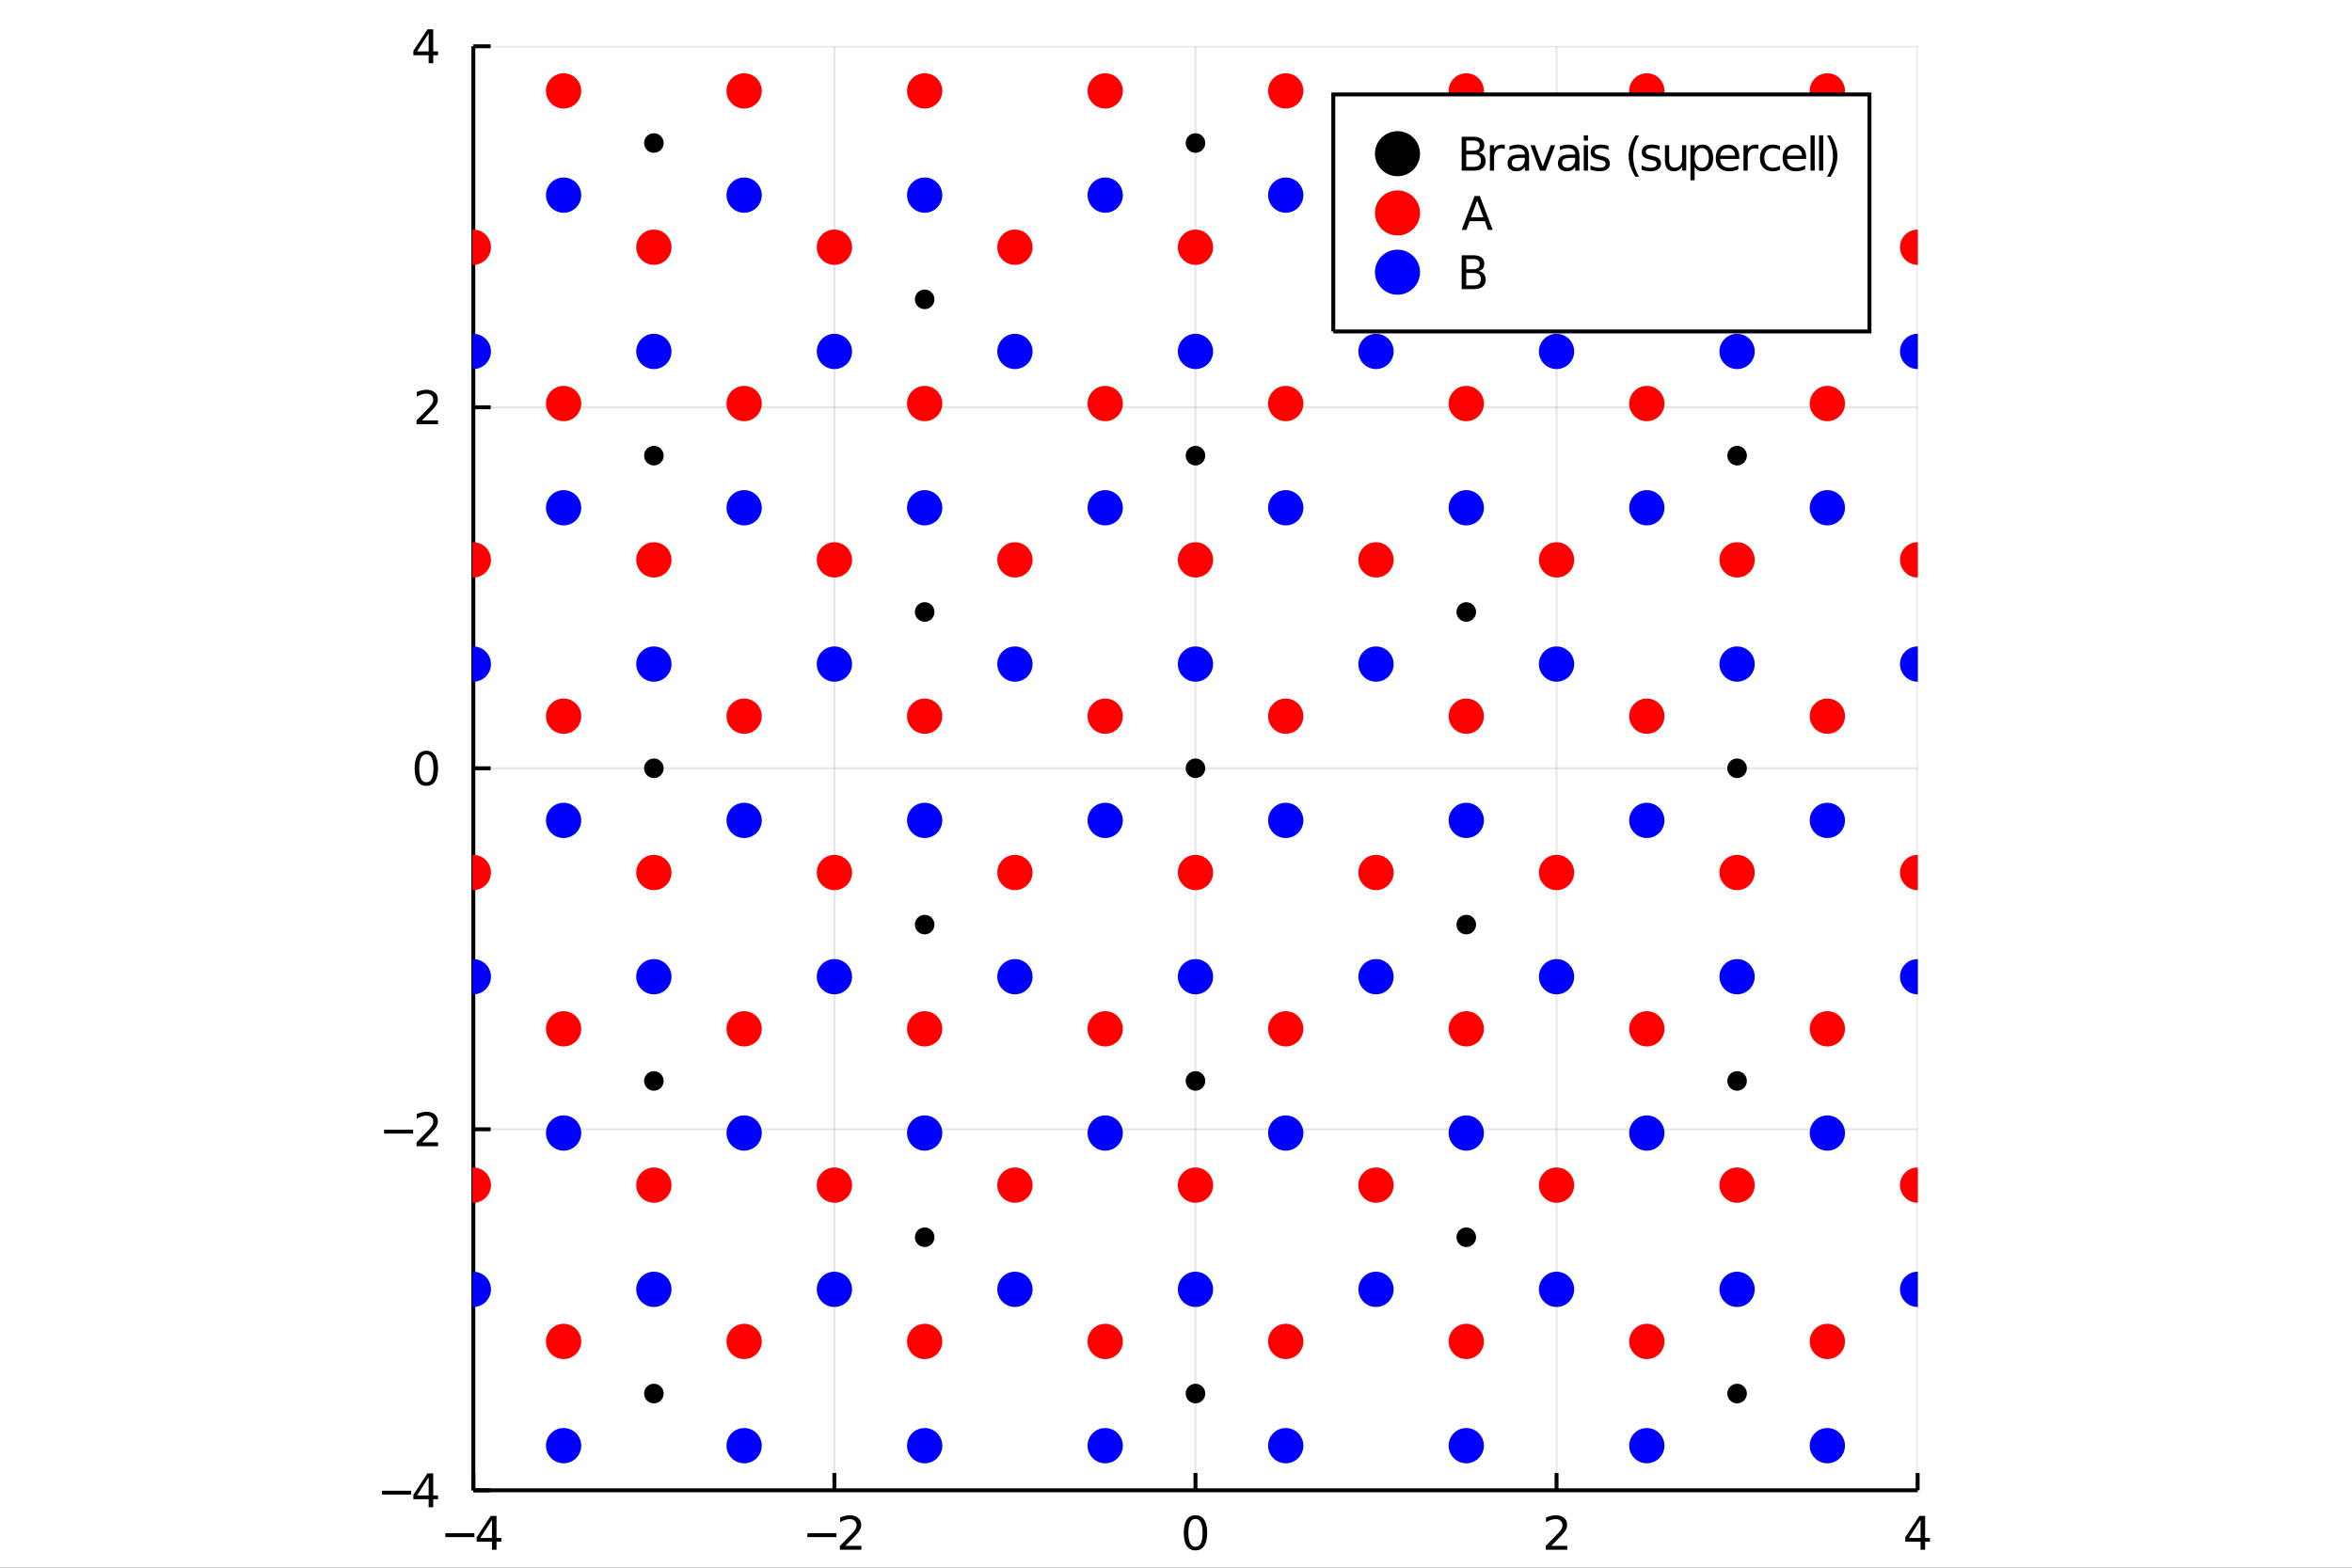 <?xml version="1.0" encoding="utf-8"?>
<svg xmlns="http://www.w3.org/2000/svg" xmlns:xlink="http://www.w3.org/1999/xlink" width="600" height="400" viewBox="0 0 2400 1600">
<rect x="0" y="0" width="2400" height="1600" fill="#333333" stroke="none"/>
<defs>
  <clipPath id="clip000">
    <rect x="0" y="0" width="2400" height="1600"/>
  </clipPath>
</defs>
<path clip-path="url(#clip000)" d="
M0 1600 L2400 1600 L2400 0 L0 0  Z
  " fill="#ffffff" fill-rule="evenodd" fill-opacity="1"/>
<defs>
  <clipPath id="clip001">
    <rect x="480" y="0" width="1681" height="1600"/>
  </clipPath>
</defs>
<path clip-path="url(#clip000)" d="
M482.992 1521.01 L1956.76 1521.01 L1956.76 47.244 L482.992 47.244  Z
  " fill="#ffffff" fill-rule="evenodd" fill-opacity="1"/>
<defs>
  <clipPath id="clip002">
    <rect x="482" y="47" width="1475" height="1475"/>
  </clipPath>
</defs>
<polyline clip-path="url(#clip002)" style="stroke:#000000; stroke-width:2; stroke-opacity:0.1; fill:none" points="
  482.992,1521.01 482.992,47.244 
  "/>
<polyline clip-path="url(#clip002)" style="stroke:#000000; stroke-width:2; stroke-opacity:0.1; fill:none" points="
  851.433,1521.01 851.433,47.244 
  "/>
<polyline clip-path="url(#clip002)" style="stroke:#000000; stroke-width:2; stroke-opacity:0.1; fill:none" points="
  1219.87,1521.01 1219.87,47.244 
  "/>
<polyline clip-path="url(#clip002)" style="stroke:#000000; stroke-width:2; stroke-opacity:0.1; fill:none" points="
  1588.31,1521.01 1588.31,47.244 
  "/>
<polyline clip-path="url(#clip002)" style="stroke:#000000; stroke-width:2; stroke-opacity:0.1; fill:none" points="
  1956.76,1521.01 1956.76,47.244 
  "/>
<polyline clip-path="url(#clip000)" style="stroke:#000000; stroke-width:4; stroke-opacity:1; fill:none" points="
  482.992,1521.01 1956.76,1521.01 
  "/>
<polyline clip-path="url(#clip000)" style="stroke:#000000; stroke-width:4; stroke-opacity:1; fill:none" points="
  482.992,1521.01 482.992,1503.32 
  "/>
<polyline clip-path="url(#clip000)" style="stroke:#000000; stroke-width:4; stroke-opacity:1; fill:none" points="
  851.433,1521.01 851.433,1503.32 
  "/>
<polyline clip-path="url(#clip000)" style="stroke:#000000; stroke-width:4; stroke-opacity:1; fill:none" points="
  1219.87,1521.01 1219.87,1503.32 
  "/>
<polyline clip-path="url(#clip000)" style="stroke:#000000; stroke-width:4; stroke-opacity:1; fill:none" points="
  1588.31,1521.01 1588.31,1503.32 
  "/>
<polyline clip-path="url(#clip000)" style="stroke:#000000; stroke-width:4; stroke-opacity:1; fill:none" points="
  1956.76,1521.01 1956.76,1503.32 
  "/>
<path clip-path="url(#clip000)" d="M 0 0 M454.404 1564.85 L484.08 1564.85 L484.08 1568.79 L454.404 1568.79 L454.404 1564.85 Z" fill="#000000" fill-rule="evenodd" fill-opacity="1" /><path clip-path="url(#clip000)" d="M 0 0 M501.997 1551.19 L490.191 1569.64 L501.997 1569.64 L501.997 1551.19 M500.77 1547.12 L506.649 1547.12 L506.649 1569.64 L511.58 1569.64 L511.58 1573.53 L506.649 1573.53 L506.649 1581.68 L501.997 1581.68 L501.997 1573.53 L486.395 1573.53 L486.395 1569.02 L500.77 1547.12 Z" fill="#000000" fill-rule="evenodd" fill-opacity="1" /><path clip-path="url(#clip000)" d="M 0 0 M823.887 1564.85 L853.563 1564.85 L853.563 1568.79 L823.887 1568.79 L823.887 1564.85 Z" fill="#000000" fill-rule="evenodd" fill-opacity="1" /><path clip-path="url(#clip000)" d="M 0 0 M862.66 1577.74 L878.979 1577.74 L878.979 1581.68 L857.035 1581.68 L857.035 1577.74 Q859.697 1574.99 864.28 1570.36 Q868.887 1565.71 870.067 1564.37 Q872.313 1561.84 873.192 1560.11 Q874.095 1558.35 874.095 1556.66 Q874.095 1553.9 872.151 1552.17 Q870.229 1550.43 867.127 1550.43 Q864.928 1550.43 862.475 1551.19 Q860.044 1551.96 857.266 1553.51 L857.266 1548.79 Q860.09 1547.65 862.544 1547.07 Q864.998 1546.49 867.035 1546.49 Q872.405 1546.49 875.6 1549.18 Q878.794 1551.87 878.794 1556.36 Q878.794 1558.49 877.984 1560.41 Q877.197 1562.3 875.09 1564.9 Q874.512 1565.57 871.41 1568.79 Q868.308 1571.98 862.66 1577.74 Z" fill="#000000" fill-rule="evenodd" fill-opacity="1" /><path clip-path="url(#clip000)" d="M 0 0 M1219.87 1550.2 Q1216.26 1550.2 1214.43 1553.76 Q1212.63 1557.31 1212.63 1564.43 Q1212.63 1571.54 1214.43 1575.11 Q1216.26 1578.65 1219.87 1578.65 Q1223.51 1578.65 1225.31 1575.11 Q1227.14 1571.54 1227.14 1564.43 Q1227.14 1557.31 1225.31 1553.76 Q1223.51 1550.2 1219.87 1550.2 M1219.87 1546.49 Q1225.68 1546.49 1228.74 1551.1 Q1231.82 1555.68 1231.82 1564.43 Q1231.82 1573.16 1228.74 1577.77 Q1225.68 1582.35 1219.87 1582.35 Q1214.06 1582.35 1210.99 1577.77 Q1207.93 1573.16 1207.93 1564.43 Q1207.93 1555.68 1210.99 1551.1 Q1214.06 1546.49 1219.87 1546.49 Z" fill="#000000" fill-rule="evenodd" fill-opacity="1" /><path clip-path="url(#clip000)" d="M 0 0 M1582.97 1577.74 L1599.29 1577.74 L1599.29 1581.68 L1577.34 1581.68 L1577.34 1577.74 Q1580 1574.99 1584.59 1570.36 Q1589.19 1565.71 1590.38 1564.37 Q1592.62 1561.84 1593.5 1560.11 Q1594.4 1558.35 1594.4 1556.66 Q1594.4 1553.9 1592.46 1552.17 Q1590.54 1550.43 1587.44 1550.43 Q1585.24 1550.43 1582.78 1551.19 Q1580.35 1551.96 1577.57 1553.51 L1577.57 1548.79 Q1580.4 1547.65 1582.85 1547.07 Q1585.31 1546.49 1587.34 1546.49 Q1592.71 1546.49 1595.91 1549.18 Q1599.1 1551.87 1599.1 1556.36 Q1599.1 1558.49 1598.29 1560.41 Q1597.5 1562.3 1595.4 1564.9 Q1594.82 1565.57 1591.72 1568.79 Q1588.62 1571.98 1582.97 1577.74 Z" fill="#000000" fill-rule="evenodd" fill-opacity="1" /><path clip-path="url(#clip000)" d="M 0 0 M1959.77 1551.19 L1947.96 1569.64 L1959.77 1569.64 L1959.77 1551.19 M1958.54 1547.12 L1964.42 1547.12 L1964.42 1569.64 L1969.35 1569.64 L1969.35 1573.53 L1964.42 1573.53 L1964.42 1581.68 L1959.77 1581.68 L1959.77 1573.53 L1944.16 1573.53 L1944.16 1569.02 L1958.54 1547.12 Z" fill="#000000" fill-rule="evenodd" fill-opacity="1" /><polyline clip-path="url(#clip002)" style="stroke:#000000; stroke-width:2; stroke-opacity:0.1; fill:none" points="
  482.992,1521.01 1956.76,1521.01 
  "/>
<polyline clip-path="url(#clip002)" style="stroke:#000000; stroke-width:2; stroke-opacity:0.1; fill:none" points="
  482.992,1152.57 1956.76,1152.57 
  "/>
<polyline clip-path="url(#clip002)" style="stroke:#000000; stroke-width:2; stroke-opacity:0.1; fill:none" points="
  482.992,784.126 1956.76,784.126 
  "/>
<polyline clip-path="url(#clip002)" style="stroke:#000000; stroke-width:2; stroke-opacity:0.1; fill:none" points="
  482.992,415.685 1956.76,415.685 
  "/>
<polyline clip-path="url(#clip002)" style="stroke:#000000; stroke-width:2; stroke-opacity:0.1; fill:none" points="
  482.992,47.244 1956.76,47.244 
  "/>
<polyline clip-path="url(#clip000)" style="stroke:#000000; stroke-width:4; stroke-opacity:1; fill:none" points="
  482.992,1521.01 482.992,47.244 
  "/>
<polyline clip-path="url(#clip000)" style="stroke:#000000; stroke-width:4; stroke-opacity:1; fill:none" points="
  482.992,1521.01 500.677,1521.01 
  "/>
<polyline clip-path="url(#clip000)" style="stroke:#000000; stroke-width:4; stroke-opacity:1; fill:none" points="
  482.992,1152.57 500.677,1152.57 
  "/>
<polyline clip-path="url(#clip000)" style="stroke:#000000; stroke-width:4; stroke-opacity:1; fill:none" points="
  482.992,784.126 500.677,784.126 
  "/>
<polyline clip-path="url(#clip000)" style="stroke:#000000; stroke-width:4; stroke-opacity:1; fill:none" points="
  482.992,415.685 500.677,415.685 
  "/>
<polyline clip-path="url(#clip000)" style="stroke:#000000; stroke-width:4; stroke-opacity:1; fill:none" points="
  482.992,47.244 500.677,47.244 
  "/>
<path clip-path="url(#clip000)" d="M 0 0 M389.817 1521.46 L419.492 1521.46 L419.492 1525.39 L389.817 1525.39 L389.817 1521.46 Z" fill="#000000" fill-rule="evenodd" fill-opacity="1" /><path clip-path="url(#clip000)" d="M 0 0 M437.409 1507.8 L425.603 1526.25 L437.409 1526.25 L437.409 1507.8 M436.182 1503.73 L442.062 1503.73 L442.062 1526.25 L446.992 1526.25 L446.992 1530.14 L442.062 1530.14 L442.062 1538.29 L437.409 1538.29 L437.409 1530.14 L421.807 1530.14 L421.807 1525.63 L436.182 1503.73 Z" fill="#000000" fill-rule="evenodd" fill-opacity="1" /><path clip-path="url(#clip000)" d="M 0 0 M391.9 1153.02 L421.576 1153.02 L421.576 1156.95 L391.9 1156.95 L391.9 1153.02 Z" fill="#000000" fill-rule="evenodd" fill-opacity="1" /><path clip-path="url(#clip000)" d="M 0 0 M430.673 1165.91 L446.992 1165.91 L446.992 1169.85 L425.048 1169.85 L425.048 1165.91 Q427.71 1163.16 432.293 1158.53 Q436.9 1153.87 438.08 1152.53 Q440.325 1150.01 441.205 1148.27 Q442.108 1146.51 442.108 1144.82 Q442.108 1142.07 440.163 1140.33 Q438.242 1138.6 435.14 1138.6 Q432.941 1138.6 430.488 1139.36 Q428.057 1140.12 425.279 1141.68 L425.279 1136.95 Q428.103 1135.82 430.557 1135.24 Q433.011 1134.66 435.048 1134.66 Q440.418 1134.66 443.613 1137.35 Q446.807 1140.03 446.807 1144.52 Q446.807 1146.65 445.997 1148.57 Q445.21 1150.47 443.103 1153.06 Q442.525 1153.74 439.423 1156.95 Q436.321 1160.15 430.673 1165.91 Z" fill="#000000" fill-rule="evenodd" fill-opacity="1" /><path clip-path="url(#clip000)" d="M 0 0 M435.048 769.925 Q431.437 769.925 429.608 773.489 Q427.802 777.031 427.802 784.161 Q427.802 791.267 429.608 794.832 Q431.437 798.374 435.048 798.374 Q438.682 798.374 440.488 794.832 Q442.316 791.267 442.316 784.161 Q442.316 777.031 440.488 773.489 Q438.682 769.925 435.048 769.925 M435.048 766.221 Q440.858 766.221 443.913 770.827 Q446.992 775.411 446.992 784.161 Q446.992 792.888 443.913 797.494 Q440.858 802.077 435.048 802.077 Q429.238 802.077 426.159 797.494 Q423.103 792.888 423.103 784.161 Q423.103 775.411 426.159 770.827 Q429.238 766.221 435.048 766.221 Z" fill="#000000" fill-rule="evenodd" fill-opacity="1" /><path clip-path="url(#clip000)" d="M 0 0 M430.673 429.03 L446.992 429.03 L446.992 432.965 L425.048 432.965 L425.048 429.03 Q427.71 426.275 432.293 421.646 Q436.9 416.993 438.08 415.65 Q440.325 413.127 441.205 411.391 Q442.108 409.632 442.108 407.942 Q442.108 405.187 440.163 403.451 Q438.242 401.715 435.14 401.715 Q432.941 401.715 430.488 402.479 Q428.057 403.243 425.279 404.794 L425.279 400.072 Q428.103 398.937 430.557 398.359 Q433.011 397.78 435.048 397.78 Q440.418 397.78 443.613 400.465 Q446.807 403.15 446.807 407.641 Q446.807 409.771 445.997 411.692 Q445.21 413.59 443.103 416.183 Q442.525 416.854 439.423 420.072 Q436.321 423.266 430.673 429.03 Z" fill="#000000" fill-rule="evenodd" fill-opacity="1" /><path clip-path="url(#clip000)" d="M 0 0 M437.409 34.038 L425.603 52.487 L437.409 52.487 L437.409 34.038 M436.182 29.964 L442.062 29.964 L442.062 52.487 L446.992 52.487 L446.992 56.376 L442.062 56.376 L442.062 64.524 L437.409 64.524 L437.409 56.376 L421.807 56.376 L421.807 51.862 L436.182 29.964 Z" fill="#000000" fill-rule="evenodd" fill-opacity="1" /><circle clip-path="url(#clip002)" cx="667.213" cy="1422.28" r="10" fill="#000000" fill-rule="evenodd" fill-opacity="1" stroke="none"/>
<circle clip-path="url(#clip002)" cx="1219.87" cy="1422.28" r="10" fill="#000000" fill-rule="evenodd" fill-opacity="1" stroke="none"/>
<circle clip-path="url(#clip002)" cx="943.543" cy="1262.74" r="10" fill="#000000" fill-rule="evenodd" fill-opacity="1" stroke="none"/>
<circle clip-path="url(#clip002)" cx="667.213" cy="1103.21" r="10" fill="#000000" fill-rule="evenodd" fill-opacity="1" stroke="none"/>
<circle clip-path="url(#clip002)" cx="1772.54" cy="1422.28" r="10" fill="#000000" fill-rule="evenodd" fill-opacity="1" stroke="none"/>
<circle clip-path="url(#clip002)" cx="1496.2" cy="1262.74" r="10" fill="#000000" fill-rule="evenodd" fill-opacity="1" stroke="none"/>
<circle clip-path="url(#clip002)" cx="1219.87" cy="1103.21" r="10" fill="#000000" fill-rule="evenodd" fill-opacity="1" stroke="none"/>
<circle clip-path="url(#clip002)" cx="943.543" cy="943.666" r="10" fill="#000000" fill-rule="evenodd" fill-opacity="1" stroke="none"/>
<circle clip-path="url(#clip002)" cx="667.213" cy="784.126" r="10" fill="#000000" fill-rule="evenodd" fill-opacity="1" stroke="none"/>
<circle clip-path="url(#clip002)" cx="1772.54" cy="1103.21" r="10" fill="#000000" fill-rule="evenodd" fill-opacity="1" stroke="none"/>
<circle clip-path="url(#clip002)" cx="1496.2" cy="943.666" r="10" fill="#000000" fill-rule="evenodd" fill-opacity="1" stroke="none"/>
<circle clip-path="url(#clip002)" cx="1219.87" cy="784.126" r="10" fill="#000000" fill-rule="evenodd" fill-opacity="1" stroke="none"/>
<circle clip-path="url(#clip002)" cx="943.543" cy="624.586" r="10" fill="#000000" fill-rule="evenodd" fill-opacity="1" stroke="none"/>
<circle clip-path="url(#clip002)" cx="667.213" cy="465.047" r="10" fill="#000000" fill-rule="evenodd" fill-opacity="1" stroke="none"/>
<circle clip-path="url(#clip002)" cx="1772.54" cy="784.126" r="10" fill="#000000" fill-rule="evenodd" fill-opacity="1" stroke="none"/>
<circle clip-path="url(#clip002)" cx="1496.2" cy="624.586" r="10" fill="#000000" fill-rule="evenodd" fill-opacity="1" stroke="none"/>
<circle clip-path="url(#clip002)" cx="1219.87" cy="465.047" r="10" fill="#000000" fill-rule="evenodd" fill-opacity="1" stroke="none"/>
<circle clip-path="url(#clip002)" cx="943.543" cy="305.507" r="10" fill="#000000" fill-rule="evenodd" fill-opacity="1" stroke="none"/>
<circle clip-path="url(#clip002)" cx="667.213" cy="145.968" r="10" fill="#000000" fill-rule="evenodd" fill-opacity="1" stroke="none"/>
<circle clip-path="url(#clip002)" cx="1772.54" cy="465.047" r="10" fill="#000000" fill-rule="evenodd" fill-opacity="1" stroke="none"/>
<circle clip-path="url(#clip002)" cx="1496.2" cy="305.507" r="10" fill="#000000" fill-rule="evenodd" fill-opacity="1" stroke="none"/>
<circle clip-path="url(#clip002)" cx="1219.87" cy="145.968" r="10" fill="#000000" fill-rule="evenodd" fill-opacity="1" stroke="none"/>
<circle clip-path="url(#clip002)" cx="1772.54" cy="145.968" r="10" fill="#000000" fill-rule="evenodd" fill-opacity="1" stroke="none"/>
<circle clip-path="url(#clip002)" cx="575.102" cy="1369.1" r="18" fill="#ff0000" fill-rule="evenodd" fill-opacity="1" stroke="#000000" stroke-opacity="1" stroke-width="0"/>
<circle clip-path="url(#clip002)" cx="943.543" cy="1369.1" r="18" fill="#ff0000" fill-rule="evenodd" fill-opacity="1" stroke="#000000" stroke-opacity="1" stroke-width="0"/>
<circle clip-path="url(#clip002)" cx="1127.76" cy="1369.1" r="18" fill="#ff0000" fill-rule="evenodd" fill-opacity="1" stroke="#000000" stroke-opacity="1" stroke-width="0"/>
<circle clip-path="url(#clip002)" cx="759.323" cy="1369.1" r="18" fill="#ff0000" fill-rule="evenodd" fill-opacity="1" stroke="#000000" stroke-opacity="1" stroke-width="0"/>
<circle clip-path="url(#clip002)" cx="667.213" cy="1209.56" r="18" fill="#ff0000" fill-rule="evenodd" fill-opacity="1" stroke="#000000" stroke-opacity="1" stroke-width="0"/>
<circle clip-path="url(#clip002)" cx="851.433" cy="1209.56" r="18" fill="#ff0000" fill-rule="evenodd" fill-opacity="1" stroke="#000000" stroke-opacity="1" stroke-width="0"/>
<circle clip-path="url(#clip002)" cx="482.992" cy="1209.56" r="18" fill="#ff0000" fill-rule="evenodd" fill-opacity="1" stroke="#000000" stroke-opacity="1" stroke-width="0"/>
<circle clip-path="url(#clip002)" cx="575.102" cy="1050.03" r="18" fill="#ff0000" fill-rule="evenodd" fill-opacity="1" stroke="#000000" stroke-opacity="1" stroke-width="0"/>
<circle clip-path="url(#clip002)" cx="1496.2" cy="1369.1" r="18" fill="#ff0000" fill-rule="evenodd" fill-opacity="1" stroke="#000000" stroke-opacity="1" stroke-width="0"/>
<circle clip-path="url(#clip002)" cx="1680.43" cy="1369.1" r="18" fill="#ff0000" fill-rule="evenodd" fill-opacity="1" stroke="#000000" stroke-opacity="1" stroke-width="0"/>
<circle clip-path="url(#clip002)" cx="1311.98" cy="1369.1" r="18" fill="#ff0000" fill-rule="evenodd" fill-opacity="1" stroke="#000000" stroke-opacity="1" stroke-width="0"/>
<circle clip-path="url(#clip002)" cx="1219.87" cy="1209.56" r="18" fill="#ff0000" fill-rule="evenodd" fill-opacity="1" stroke="#000000" stroke-opacity="1" stroke-width="0"/>
<circle clip-path="url(#clip002)" cx="1404.09" cy="1209.56" r="18" fill="#ff0000" fill-rule="evenodd" fill-opacity="1" stroke="#000000" stroke-opacity="1" stroke-width="0"/>
<circle clip-path="url(#clip002)" cx="1035.65" cy="1209.56" r="18" fill="#ff0000" fill-rule="evenodd" fill-opacity="1" stroke="#000000" stroke-opacity="1" stroke-width="0"/>
<circle clip-path="url(#clip002)" cx="943.543" cy="1050.03" r="18" fill="#ff0000" fill-rule="evenodd" fill-opacity="1" stroke="#000000" stroke-opacity="1" stroke-width="0"/>
<circle clip-path="url(#clip002)" cx="1127.76" cy="1050.03" r="18" fill="#ff0000" fill-rule="evenodd" fill-opacity="1" stroke="#000000" stroke-opacity="1" stroke-width="0"/>
<circle clip-path="url(#clip002)" cx="759.323" cy="1050.03" r="18" fill="#ff0000" fill-rule="evenodd" fill-opacity="1" stroke="#000000" stroke-opacity="1" stroke-width="0"/>
<circle clip-path="url(#clip002)" cx="667.213" cy="890.486" r="18" fill="#ff0000" fill-rule="evenodd" fill-opacity="1" stroke="#000000" stroke-opacity="1" stroke-width="0"/>
<circle clip-path="url(#clip002)" cx="851.433" cy="890.486" r="18" fill="#ff0000" fill-rule="evenodd" fill-opacity="1" stroke="#000000" stroke-opacity="1" stroke-width="0"/>
<circle clip-path="url(#clip002)" cx="482.992" cy="890.486" r="18" fill="#ff0000" fill-rule="evenodd" fill-opacity="1" stroke="#000000" stroke-opacity="1" stroke-width="0"/>
<circle clip-path="url(#clip002)" cx="575.102" cy="730.946" r="18" fill="#ff0000" fill-rule="evenodd" fill-opacity="1" stroke="#000000" stroke-opacity="1" stroke-width="0"/>
<circle clip-path="url(#clip002)" cx="1864.65" cy="1369.1" r="18" fill="#ff0000" fill-rule="evenodd" fill-opacity="1" stroke="#000000" stroke-opacity="1" stroke-width="0"/>
<circle clip-path="url(#clip002)" cx="1772.54" cy="1209.56" r="18" fill="#ff0000" fill-rule="evenodd" fill-opacity="1" stroke="#000000" stroke-opacity="1" stroke-width="0"/>
<circle clip-path="url(#clip002)" cx="1956.76" cy="1209.56" r="18" fill="#ff0000" fill-rule="evenodd" fill-opacity="1" stroke="#000000" stroke-opacity="1" stroke-width="0"/>
<circle clip-path="url(#clip002)" cx="1588.31" cy="1209.56" r="18" fill="#ff0000" fill-rule="evenodd" fill-opacity="1" stroke="#000000" stroke-opacity="1" stroke-width="0"/>
<circle clip-path="url(#clip002)" cx="1496.2" cy="1050.03" r="18" fill="#ff0000" fill-rule="evenodd" fill-opacity="1" stroke="#000000" stroke-opacity="1" stroke-width="0"/>
<circle clip-path="url(#clip002)" cx="1680.43" cy="1050.03" r="18" fill="#ff0000" fill-rule="evenodd" fill-opacity="1" stroke="#000000" stroke-opacity="1" stroke-width="0"/>
<circle clip-path="url(#clip002)" cx="1311.98" cy="1050.03" r="18" fill="#ff0000" fill-rule="evenodd" fill-opacity="1" stroke="#000000" stroke-opacity="1" stroke-width="0"/>
<circle clip-path="url(#clip002)" cx="1219.87" cy="890.486" r="18" fill="#ff0000" fill-rule="evenodd" fill-opacity="1" stroke="#000000" stroke-opacity="1" stroke-width="0"/>
<circle clip-path="url(#clip002)" cx="1404.09" cy="890.486" r="18" fill="#ff0000" fill-rule="evenodd" fill-opacity="1" stroke="#000000" stroke-opacity="1" stroke-width="0"/>
<circle clip-path="url(#clip002)" cx="1035.65" cy="890.486" r="18" fill="#ff0000" fill-rule="evenodd" fill-opacity="1" stroke="#000000" stroke-opacity="1" stroke-width="0"/>
<circle clip-path="url(#clip002)" cx="943.543" cy="730.946" r="18" fill="#ff0000" fill-rule="evenodd" fill-opacity="1" stroke="#000000" stroke-opacity="1" stroke-width="0"/>
<circle clip-path="url(#clip002)" cx="1127.76" cy="730.946" r="18" fill="#ff0000" fill-rule="evenodd" fill-opacity="1" stroke="#000000" stroke-opacity="1" stroke-width="0"/>
<circle clip-path="url(#clip002)" cx="759.323" cy="730.946" r="18" fill="#ff0000" fill-rule="evenodd" fill-opacity="1" stroke="#000000" stroke-opacity="1" stroke-width="0"/>
<circle clip-path="url(#clip002)" cx="667.213" cy="571.407" r="18" fill="#ff0000" fill-rule="evenodd" fill-opacity="1" stroke="#000000" stroke-opacity="1" stroke-width="0"/>
<circle clip-path="url(#clip002)" cx="851.433" cy="571.407" r="18" fill="#ff0000" fill-rule="evenodd" fill-opacity="1" stroke="#000000" stroke-opacity="1" stroke-width="0"/>
<circle clip-path="url(#clip002)" cx="482.992" cy="571.407" r="18" fill="#ff0000" fill-rule="evenodd" fill-opacity="1" stroke="#000000" stroke-opacity="1" stroke-width="0"/>
<circle clip-path="url(#clip002)" cx="575.102" cy="411.867" r="18" fill="#ff0000" fill-rule="evenodd" fill-opacity="1" stroke="#000000" stroke-opacity="1" stroke-width="0"/>
<circle clip-path="url(#clip002)" cx="1864.65" cy="1050.03" r="18" fill="#ff0000" fill-rule="evenodd" fill-opacity="1" stroke="#000000" stroke-opacity="1" stroke-width="0"/>
<circle clip-path="url(#clip002)" cx="1772.54" cy="890.486" r="18" fill="#ff0000" fill-rule="evenodd" fill-opacity="1" stroke="#000000" stroke-opacity="1" stroke-width="0"/>
<circle clip-path="url(#clip002)" cx="1956.76" cy="890.486" r="18" fill="#ff0000" fill-rule="evenodd" fill-opacity="1" stroke="#000000" stroke-opacity="1" stroke-width="0"/>
<circle clip-path="url(#clip002)" cx="1588.31" cy="890.486" r="18" fill="#ff0000" fill-rule="evenodd" fill-opacity="1" stroke="#000000" stroke-opacity="1" stroke-width="0"/>
<circle clip-path="url(#clip002)" cx="1496.2" cy="730.946" r="18" fill="#ff0000" fill-rule="evenodd" fill-opacity="1" stroke="#000000" stroke-opacity="1" stroke-width="0"/>
<circle clip-path="url(#clip002)" cx="1680.43" cy="730.946" r="18" fill="#ff0000" fill-rule="evenodd" fill-opacity="1" stroke="#000000" stroke-opacity="1" stroke-width="0"/>
<circle clip-path="url(#clip002)" cx="1311.98" cy="730.946" r="18" fill="#ff0000" fill-rule="evenodd" fill-opacity="1" stroke="#000000" stroke-opacity="1" stroke-width="0"/>
<circle clip-path="url(#clip002)" cx="1219.87" cy="571.407" r="18" fill="#ff0000" fill-rule="evenodd" fill-opacity="1" stroke="#000000" stroke-opacity="1" stroke-width="0"/>
<circle clip-path="url(#clip002)" cx="1404.09" cy="571.407" r="18" fill="#ff0000" fill-rule="evenodd" fill-opacity="1" stroke="#000000" stroke-opacity="1" stroke-width="0"/>
<circle clip-path="url(#clip002)" cx="1035.65" cy="571.407" r="18" fill="#ff0000" fill-rule="evenodd" fill-opacity="1" stroke="#000000" stroke-opacity="1" stroke-width="0"/>
<circle clip-path="url(#clip002)" cx="943.543" cy="411.867" r="18" fill="#ff0000" fill-rule="evenodd" fill-opacity="1" stroke="#000000" stroke-opacity="1" stroke-width="0"/>
<circle clip-path="url(#clip002)" cx="1127.76" cy="411.867" r="18" fill="#ff0000" fill-rule="evenodd" fill-opacity="1" stroke="#000000" stroke-opacity="1" stroke-width="0"/>
<circle clip-path="url(#clip002)" cx="759.323" cy="411.867" r="18" fill="#ff0000" fill-rule="evenodd" fill-opacity="1" stroke="#000000" stroke-opacity="1" stroke-width="0"/>
<circle clip-path="url(#clip002)" cx="667.213" cy="252.327" r="18" fill="#ff0000" fill-rule="evenodd" fill-opacity="1" stroke="#000000" stroke-opacity="1" stroke-width="0"/>
<circle clip-path="url(#clip002)" cx="851.433" cy="252.327" r="18" fill="#ff0000" fill-rule="evenodd" fill-opacity="1" stroke="#000000" stroke-opacity="1" stroke-width="0"/>
<circle clip-path="url(#clip002)" cx="482.992" cy="252.327" r="18" fill="#ff0000" fill-rule="evenodd" fill-opacity="1" stroke="#000000" stroke-opacity="1" stroke-width="0"/>
<circle clip-path="url(#clip002)" cx="575.102" cy="92.788" r="18" fill="#ff0000" fill-rule="evenodd" fill-opacity="1" stroke="#000000" stroke-opacity="1" stroke-width="0"/>
<circle clip-path="url(#clip002)" cx="1864.65" cy="730.946" r="18" fill="#ff0000" fill-rule="evenodd" fill-opacity="1" stroke="#000000" stroke-opacity="1" stroke-width="0"/>
<circle clip-path="url(#clip002)" cx="1772.54" cy="571.407" r="18" fill="#ff0000" fill-rule="evenodd" fill-opacity="1" stroke="#000000" stroke-opacity="1" stroke-width="0"/>
<circle clip-path="url(#clip002)" cx="1956.76" cy="571.407" r="18" fill="#ff0000" fill-rule="evenodd" fill-opacity="1" stroke="#000000" stroke-opacity="1" stroke-width="0"/>
<circle clip-path="url(#clip002)" cx="1588.31" cy="571.407" r="18" fill="#ff0000" fill-rule="evenodd" fill-opacity="1" stroke="#000000" stroke-opacity="1" stroke-width="0"/>
<circle clip-path="url(#clip002)" cx="1496.2" cy="411.867" r="18" fill="#ff0000" fill-rule="evenodd" fill-opacity="1" stroke="#000000" stroke-opacity="1" stroke-width="0"/>
<circle clip-path="url(#clip002)" cx="1680.43" cy="411.867" r="18" fill="#ff0000" fill-rule="evenodd" fill-opacity="1" stroke="#000000" stroke-opacity="1" stroke-width="0"/>
<circle clip-path="url(#clip002)" cx="1311.98" cy="411.867" r="18" fill="#ff0000" fill-rule="evenodd" fill-opacity="1" stroke="#000000" stroke-opacity="1" stroke-width="0"/>
<circle clip-path="url(#clip002)" cx="1219.87" cy="252.327" r="18" fill="#ff0000" fill-rule="evenodd" fill-opacity="1" stroke="#000000" stroke-opacity="1" stroke-width="0"/>
<circle clip-path="url(#clip002)" cx="1404.09" cy="252.327" r="18" fill="#ff0000" fill-rule="evenodd" fill-opacity="1" stroke="#000000" stroke-opacity="1" stroke-width="0"/>
<circle clip-path="url(#clip002)" cx="1035.65" cy="252.327" r="18" fill="#ff0000" fill-rule="evenodd" fill-opacity="1" stroke="#000000" stroke-opacity="1" stroke-width="0"/>
<circle clip-path="url(#clip002)" cx="943.543" cy="92.788" r="18" fill="#ff0000" fill-rule="evenodd" fill-opacity="1" stroke="#000000" stroke-opacity="1" stroke-width="0"/>
<circle clip-path="url(#clip002)" cx="1127.76" cy="92.788" r="18" fill="#ff0000" fill-rule="evenodd" fill-opacity="1" stroke="#000000" stroke-opacity="1" stroke-width="0"/>
<circle clip-path="url(#clip002)" cx="759.323" cy="92.788" r="18" fill="#ff0000" fill-rule="evenodd" fill-opacity="1" stroke="#000000" stroke-opacity="1" stroke-width="0"/>
<circle clip-path="url(#clip002)" cx="1864.65" cy="411.867" r="18" fill="#ff0000" fill-rule="evenodd" fill-opacity="1" stroke="#000000" stroke-opacity="1" stroke-width="0"/>
<circle clip-path="url(#clip002)" cx="1772.54" cy="252.327" r="18" fill="#ff0000" fill-rule="evenodd" fill-opacity="1" stroke="#000000" stroke-opacity="1" stroke-width="0"/>
<circle clip-path="url(#clip002)" cx="1956.76" cy="252.327" r="18" fill="#ff0000" fill-rule="evenodd" fill-opacity="1" stroke="#000000" stroke-opacity="1" stroke-width="0"/>
<circle clip-path="url(#clip002)" cx="1588.31" cy="252.327" r="18" fill="#ff0000" fill-rule="evenodd" fill-opacity="1" stroke="#000000" stroke-opacity="1" stroke-width="0"/>
<circle clip-path="url(#clip002)" cx="1496.2" cy="92.788" r="18" fill="#ff0000" fill-rule="evenodd" fill-opacity="1" stroke="#000000" stroke-opacity="1" stroke-width="0"/>
<circle clip-path="url(#clip002)" cx="1680.43" cy="92.788" r="18" fill="#ff0000" fill-rule="evenodd" fill-opacity="1" stroke="#000000" stroke-opacity="1" stroke-width="0"/>
<circle clip-path="url(#clip002)" cx="1311.98" cy="92.788" r="18" fill="#ff0000" fill-rule="evenodd" fill-opacity="1" stroke="#000000" stroke-opacity="1" stroke-width="0"/>
<circle clip-path="url(#clip002)" cx="1864.65" cy="92.788" r="18" fill="#ff0000" fill-rule="evenodd" fill-opacity="1" stroke="#000000" stroke-opacity="1" stroke-width="0"/>
<circle clip-path="url(#clip002)" cx="575.102" cy="1475.46" r="18" fill="#0000ff" fill-rule="evenodd" fill-opacity="1" stroke="#000000" stroke-opacity="1" stroke-width="0"/>
<circle clip-path="url(#clip002)" cx="943.543" cy="1475.46" r="18" fill="#0000ff" fill-rule="evenodd" fill-opacity="1" stroke="#000000" stroke-opacity="1" stroke-width="0"/>
<circle clip-path="url(#clip002)" cx="1127.76" cy="1475.46" r="18" fill="#0000ff" fill-rule="evenodd" fill-opacity="1" stroke="#000000" stroke-opacity="1" stroke-width="0"/>
<circle clip-path="url(#clip002)" cx="759.323" cy="1475.46" r="18" fill="#0000ff" fill-rule="evenodd" fill-opacity="1" stroke="#000000" stroke-opacity="1" stroke-width="0"/>
<circle clip-path="url(#clip002)" cx="667.213" cy="1315.92" r="18" fill="#0000ff" fill-rule="evenodd" fill-opacity="1" stroke="#000000" stroke-opacity="1" stroke-width="0"/>
<circle clip-path="url(#clip002)" cx="851.433" cy="1315.92" r="18" fill="#0000ff" fill-rule="evenodd" fill-opacity="1" stroke="#000000" stroke-opacity="1" stroke-width="0"/>
<circle clip-path="url(#clip002)" cx="482.992" cy="1315.92" r="18" fill="#0000ff" fill-rule="evenodd" fill-opacity="1" stroke="#000000" stroke-opacity="1" stroke-width="0"/>
<circle clip-path="url(#clip002)" cx="575.102" cy="1156.39" r="18" fill="#0000ff" fill-rule="evenodd" fill-opacity="1" stroke="#000000" stroke-opacity="1" stroke-width="0"/>
<circle clip-path="url(#clip002)" cx="1496.2" cy="1475.46" r="18" fill="#0000ff" fill-rule="evenodd" fill-opacity="1" stroke="#000000" stroke-opacity="1" stroke-width="0"/>
<circle clip-path="url(#clip002)" cx="1680.43" cy="1475.46" r="18" fill="#0000ff" fill-rule="evenodd" fill-opacity="1" stroke="#000000" stroke-opacity="1" stroke-width="0"/>
<circle clip-path="url(#clip002)" cx="1311.98" cy="1475.46" r="18" fill="#0000ff" fill-rule="evenodd" fill-opacity="1" stroke="#000000" stroke-opacity="1" stroke-width="0"/>
<circle clip-path="url(#clip002)" cx="1219.87" cy="1315.92" r="18" fill="#0000ff" fill-rule="evenodd" fill-opacity="1" stroke="#000000" stroke-opacity="1" stroke-width="0"/>
<circle clip-path="url(#clip002)" cx="1404.09" cy="1315.92" r="18" fill="#0000ff" fill-rule="evenodd" fill-opacity="1" stroke="#000000" stroke-opacity="1" stroke-width="0"/>
<circle clip-path="url(#clip002)" cx="1035.65" cy="1315.92" r="18" fill="#0000ff" fill-rule="evenodd" fill-opacity="1" stroke="#000000" stroke-opacity="1" stroke-width="0"/>
<circle clip-path="url(#clip002)" cx="943.543" cy="1156.39" r="18" fill="#0000ff" fill-rule="evenodd" fill-opacity="1" stroke="#000000" stroke-opacity="1" stroke-width="0"/>
<circle clip-path="url(#clip002)" cx="1127.76" cy="1156.39" r="18" fill="#0000ff" fill-rule="evenodd" fill-opacity="1" stroke="#000000" stroke-opacity="1" stroke-width="0"/>
<circle clip-path="url(#clip002)" cx="759.323" cy="1156.39" r="18" fill="#0000ff" fill-rule="evenodd" fill-opacity="1" stroke="#000000" stroke-opacity="1" stroke-width="0"/>
<circle clip-path="url(#clip002)" cx="667.213" cy="996.845" r="18" fill="#0000ff" fill-rule="evenodd" fill-opacity="1" stroke="#000000" stroke-opacity="1" stroke-width="0"/>
<circle clip-path="url(#clip002)" cx="851.433" cy="996.845" r="18" fill="#0000ff" fill-rule="evenodd" fill-opacity="1" stroke="#000000" stroke-opacity="1" stroke-width="0"/>
<circle clip-path="url(#clip002)" cx="482.992" cy="996.845" r="18" fill="#0000ff" fill-rule="evenodd" fill-opacity="1" stroke="#000000" stroke-opacity="1" stroke-width="0"/>
<circle clip-path="url(#clip002)" cx="575.102" cy="837.306" r="18" fill="#0000ff" fill-rule="evenodd" fill-opacity="1" stroke="#000000" stroke-opacity="1" stroke-width="0"/>
<circle clip-path="url(#clip002)" cx="1864.65" cy="1475.46" r="18" fill="#0000ff" fill-rule="evenodd" fill-opacity="1" stroke="#000000" stroke-opacity="1" stroke-width="0"/>
<circle clip-path="url(#clip002)" cx="1772.54" cy="1315.92" r="18" fill="#0000ff" fill-rule="evenodd" fill-opacity="1" stroke="#000000" stroke-opacity="1" stroke-width="0"/>
<circle clip-path="url(#clip002)" cx="1956.76" cy="1315.92" r="18" fill="#0000ff" fill-rule="evenodd" fill-opacity="1" stroke="#000000" stroke-opacity="1" stroke-width="0"/>
<circle clip-path="url(#clip002)" cx="1588.31" cy="1315.92" r="18" fill="#0000ff" fill-rule="evenodd" fill-opacity="1" stroke="#000000" stroke-opacity="1" stroke-width="0"/>
<circle clip-path="url(#clip002)" cx="1496.2" cy="1156.39" r="18" fill="#0000ff" fill-rule="evenodd" fill-opacity="1" stroke="#000000" stroke-opacity="1" stroke-width="0"/>
<circle clip-path="url(#clip002)" cx="1680.43" cy="1156.39" r="18" fill="#0000ff" fill-rule="evenodd" fill-opacity="1" stroke="#000000" stroke-opacity="1" stroke-width="0"/>
<circle clip-path="url(#clip002)" cx="1311.98" cy="1156.39" r="18" fill="#0000ff" fill-rule="evenodd" fill-opacity="1" stroke="#000000" stroke-opacity="1" stroke-width="0"/>
<circle clip-path="url(#clip002)" cx="1219.87" cy="996.845" r="18" fill="#0000ff" fill-rule="evenodd" fill-opacity="1" stroke="#000000" stroke-opacity="1" stroke-width="0"/>
<circle clip-path="url(#clip002)" cx="1404.09" cy="996.845" r="18" fill="#0000ff" fill-rule="evenodd" fill-opacity="1" stroke="#000000" stroke-opacity="1" stroke-width="0"/>
<circle clip-path="url(#clip002)" cx="1035.65" cy="996.845" r="18" fill="#0000ff" fill-rule="evenodd" fill-opacity="1" stroke="#000000" stroke-opacity="1" stroke-width="0"/>
<circle clip-path="url(#clip002)" cx="943.543" cy="837.306" r="18" fill="#0000ff" fill-rule="evenodd" fill-opacity="1" stroke="#000000" stroke-opacity="1" stroke-width="0"/>
<circle clip-path="url(#clip002)" cx="1127.76" cy="837.306" r="18" fill="#0000ff" fill-rule="evenodd" fill-opacity="1" stroke="#000000" stroke-opacity="1" stroke-width="0"/>
<circle clip-path="url(#clip002)" cx="759.323" cy="837.306" r="18" fill="#0000ff" fill-rule="evenodd" fill-opacity="1" stroke="#000000" stroke-opacity="1" stroke-width="0"/>
<circle clip-path="url(#clip002)" cx="667.213" cy="677.766" r="18" fill="#0000ff" fill-rule="evenodd" fill-opacity="1" stroke="#000000" stroke-opacity="1" stroke-width="0"/>
<circle clip-path="url(#clip002)" cx="851.433" cy="677.766" r="18" fill="#0000ff" fill-rule="evenodd" fill-opacity="1" stroke="#000000" stroke-opacity="1" stroke-width="0"/>
<circle clip-path="url(#clip002)" cx="482.992" cy="677.766" r="18" fill="#0000ff" fill-rule="evenodd" fill-opacity="1" stroke="#000000" stroke-opacity="1" stroke-width="0"/>
<circle clip-path="url(#clip002)" cx="575.102" cy="518.227" r="18" fill="#0000ff" fill-rule="evenodd" fill-opacity="1" stroke="#000000" stroke-opacity="1" stroke-width="0"/>
<circle clip-path="url(#clip002)" cx="1864.65" cy="1156.39" r="18" fill="#0000ff" fill-rule="evenodd" fill-opacity="1" stroke="#000000" stroke-opacity="1" stroke-width="0"/>
<circle clip-path="url(#clip002)" cx="1772.54" cy="996.845" r="18" fill="#0000ff" fill-rule="evenodd" fill-opacity="1" stroke="#000000" stroke-opacity="1" stroke-width="0"/>
<circle clip-path="url(#clip002)" cx="1956.76" cy="996.845" r="18" fill="#0000ff" fill-rule="evenodd" fill-opacity="1" stroke="#000000" stroke-opacity="1" stroke-width="0"/>
<circle clip-path="url(#clip002)" cx="1588.31" cy="996.845" r="18" fill="#0000ff" fill-rule="evenodd" fill-opacity="1" stroke="#000000" stroke-opacity="1" stroke-width="0"/>
<circle clip-path="url(#clip002)" cx="1496.2" cy="837.306" r="18" fill="#0000ff" fill-rule="evenodd" fill-opacity="1" stroke="#000000" stroke-opacity="1" stroke-width="0"/>
<circle clip-path="url(#clip002)" cx="1680.43" cy="837.306" r="18" fill="#0000ff" fill-rule="evenodd" fill-opacity="1" stroke="#000000" stroke-opacity="1" stroke-width="0"/>
<circle clip-path="url(#clip002)" cx="1311.98" cy="837.306" r="18" fill="#0000ff" fill-rule="evenodd" fill-opacity="1" stroke="#000000" stroke-opacity="1" stroke-width="0"/>
<circle clip-path="url(#clip002)" cx="1219.87" cy="677.766" r="18" fill="#0000ff" fill-rule="evenodd" fill-opacity="1" stroke="#000000" stroke-opacity="1" stroke-width="0"/>
<circle clip-path="url(#clip002)" cx="1404.09" cy="677.766" r="18" fill="#0000ff" fill-rule="evenodd" fill-opacity="1" stroke="#000000" stroke-opacity="1" stroke-width="0"/>
<circle clip-path="url(#clip002)" cx="1035.65" cy="677.766" r="18" fill="#0000ff" fill-rule="evenodd" fill-opacity="1" stroke="#000000" stroke-opacity="1" stroke-width="0"/>
<circle clip-path="url(#clip002)" cx="943.543" cy="518.227" r="18" fill="#0000ff" fill-rule="evenodd" fill-opacity="1" stroke="#000000" stroke-opacity="1" stroke-width="0"/>
<circle clip-path="url(#clip002)" cx="1127.76" cy="518.227" r="18" fill="#0000ff" fill-rule="evenodd" fill-opacity="1" stroke="#000000" stroke-opacity="1" stroke-width="0"/>
<circle clip-path="url(#clip002)" cx="759.323" cy="518.227" r="18" fill="#0000ff" fill-rule="evenodd" fill-opacity="1" stroke="#000000" stroke-opacity="1" stroke-width="0"/>
<circle clip-path="url(#clip002)" cx="667.213" cy="358.687" r="18" fill="#0000ff" fill-rule="evenodd" fill-opacity="1" stroke="#000000" stroke-opacity="1" stroke-width="0"/>
<circle clip-path="url(#clip002)" cx="851.433" cy="358.687" r="18" fill="#0000ff" fill-rule="evenodd" fill-opacity="1" stroke="#000000" stroke-opacity="1" stroke-width="0"/>
<circle clip-path="url(#clip002)" cx="482.992" cy="358.687" r="18" fill="#0000ff" fill-rule="evenodd" fill-opacity="1" stroke="#000000" stroke-opacity="1" stroke-width="0"/>
<circle clip-path="url(#clip002)" cx="575.102" cy="199.147" r="18" fill="#0000ff" fill-rule="evenodd" fill-opacity="1" stroke="#000000" stroke-opacity="1" stroke-width="0"/>
<circle clip-path="url(#clip002)" cx="1864.65" cy="837.306" r="18" fill="#0000ff" fill-rule="evenodd" fill-opacity="1" stroke="#000000" stroke-opacity="1" stroke-width="0"/>
<circle clip-path="url(#clip002)" cx="1772.54" cy="677.766" r="18" fill="#0000ff" fill-rule="evenodd" fill-opacity="1" stroke="#000000" stroke-opacity="1" stroke-width="0"/>
<circle clip-path="url(#clip002)" cx="1956.76" cy="677.766" r="18" fill="#0000ff" fill-rule="evenodd" fill-opacity="1" stroke="#000000" stroke-opacity="1" stroke-width="0"/>
<circle clip-path="url(#clip002)" cx="1588.31" cy="677.766" r="18" fill="#0000ff" fill-rule="evenodd" fill-opacity="1" stroke="#000000" stroke-opacity="1" stroke-width="0"/>
<circle clip-path="url(#clip002)" cx="1496.2" cy="518.227" r="18" fill="#0000ff" fill-rule="evenodd" fill-opacity="1" stroke="#000000" stroke-opacity="1" stroke-width="0"/>
<circle clip-path="url(#clip002)" cx="1680.43" cy="518.227" r="18" fill="#0000ff" fill-rule="evenodd" fill-opacity="1" stroke="#000000" stroke-opacity="1" stroke-width="0"/>
<circle clip-path="url(#clip002)" cx="1311.98" cy="518.227" r="18" fill="#0000ff" fill-rule="evenodd" fill-opacity="1" stroke="#000000" stroke-opacity="1" stroke-width="0"/>
<circle clip-path="url(#clip002)" cx="1219.87" cy="358.687" r="18" fill="#0000ff" fill-rule="evenodd" fill-opacity="1" stroke="#000000" stroke-opacity="1" stroke-width="0"/>
<circle clip-path="url(#clip002)" cx="1404.09" cy="358.687" r="18" fill="#0000ff" fill-rule="evenodd" fill-opacity="1" stroke="#000000" stroke-opacity="1" stroke-width="0"/>
<circle clip-path="url(#clip002)" cx="1035.65" cy="358.687" r="18" fill="#0000ff" fill-rule="evenodd" fill-opacity="1" stroke="#000000" stroke-opacity="1" stroke-width="0"/>
<circle clip-path="url(#clip002)" cx="943.543" cy="199.147" r="18" fill="#0000ff" fill-rule="evenodd" fill-opacity="1" stroke="#000000" stroke-opacity="1" stroke-width="0"/>
<circle clip-path="url(#clip002)" cx="1127.76" cy="199.147" r="18" fill="#0000ff" fill-rule="evenodd" fill-opacity="1" stroke="#000000" stroke-opacity="1" stroke-width="0"/>
<circle clip-path="url(#clip002)" cx="759.323" cy="199.147" r="18" fill="#0000ff" fill-rule="evenodd" fill-opacity="1" stroke="#000000" stroke-opacity="1" stroke-width="0"/>
<circle clip-path="url(#clip002)" cx="1864.65" cy="518.227" r="18" fill="#0000ff" fill-rule="evenodd" fill-opacity="1" stroke="#000000" stroke-opacity="1" stroke-width="0"/>
<circle clip-path="url(#clip002)" cx="1772.54" cy="358.687" r="18" fill="#0000ff" fill-rule="evenodd" fill-opacity="1" stroke="#000000" stroke-opacity="1" stroke-width="0"/>
<circle clip-path="url(#clip002)" cx="1956.76" cy="358.687" r="18" fill="#0000ff" fill-rule="evenodd" fill-opacity="1" stroke="#000000" stroke-opacity="1" stroke-width="0"/>
<circle clip-path="url(#clip002)" cx="1588.31" cy="358.687" r="18" fill="#0000ff" fill-rule="evenodd" fill-opacity="1" stroke="#000000" stroke-opacity="1" stroke-width="0"/>
<circle clip-path="url(#clip002)" cx="1496.2" cy="199.147" r="18" fill="#0000ff" fill-rule="evenodd" fill-opacity="1" stroke="#000000" stroke-opacity="1" stroke-width="0"/>
<circle clip-path="url(#clip002)" cx="1680.43" cy="199.147" r="18" fill="#0000ff" fill-rule="evenodd" fill-opacity="1" stroke="#000000" stroke-opacity="1" stroke-width="0"/>
<circle clip-path="url(#clip002)" cx="1311.98" cy="199.147" r="18" fill="#0000ff" fill-rule="evenodd" fill-opacity="1" stroke="#000000" stroke-opacity="1" stroke-width="0"/>
<circle clip-path="url(#clip002)" cx="1864.65" cy="199.147" r="18" fill="#0000ff" fill-rule="evenodd" fill-opacity="1" stroke="#000000" stroke-opacity="1" stroke-width="0"/>
<path clip-path="url(#clip000)" d="
M1360.5 338.29 L1907.63 338.29 L1907.63 96.37 L1360.5 96.37  Z
  " fill="#ffffff" fill-rule="evenodd" fill-opacity="1"/>
<polyline clip-path="url(#clip000)" style="stroke:#000000; stroke-width:4; stroke-opacity:1; fill:none" points="
  1360.5,338.29 1907.63,338.29 1907.63,96.37 1360.5,96.37 1360.5,338.29 
  "/>
<circle clip-path="url(#clip000)" cx="1426" cy="156.85" r="23" fill="#000000" fill-rule="evenodd" fill-opacity="1" stroke="none"/>
<path clip-path="url(#clip000)" d="M 0 0 M1496.18 157.625 L1496.18 170.287 L1503.68 170.287 Q1507.45 170.287 1509.26 168.736 Q1511.09 167.162 1511.09 163.944 Q1511.09 160.704 1509.26 159.176 Q1507.45 157.625 1503.68 157.625 L1496.18 157.625 M1496.18 143.412 L1496.18 153.829 L1503.1 153.829 Q1506.53 153.829 1508.19 152.556 Q1509.88 151.259 1509.88 148.62 Q1509.88 146.005 1508.19 144.708 Q1506.53 143.412 1503.1 143.412 L1496.18 143.412 M1491.5 139.57 L1503.45 139.57 Q1508.79 139.57 1511.69 141.792 Q1514.58 144.014 1514.58 148.111 Q1514.58 151.282 1513.1 153.157 Q1511.62 155.032 1508.75 155.495 Q1512.2 156.236 1514.1 158.597 Q1516.02 160.935 1516.02 164.454 Q1516.02 169.083 1512.87 171.606 Q1509.72 174.13 1503.91 174.13 L1491.5 174.13 L1491.5 139.57 Z" fill="#000000" fill-rule="evenodd" fill-opacity="1" /><path clip-path="url(#clip000)" d="M 0 0 M1535.51 152.185 Q1534.79 151.769 1533.93 151.583 Q1533.1 151.375 1532.08 151.375 Q1528.47 151.375 1526.53 153.736 Q1524.6 156.074 1524.6 160.472 L1524.6 174.13 L1520.32 174.13 L1520.32 148.204 L1524.6 148.204 L1524.6 152.232 Q1525.95 149.87 1528.1 148.736 Q1530.25 147.579 1533.33 147.579 Q1533.77 147.579 1534.3 147.648 Q1534.84 147.695 1535.48 147.81 L1535.51 152.185 Z" fill="#000000" fill-rule="evenodd" fill-opacity="1" /><path clip-path="url(#clip000)" d="M 0 0 M1551.76 161.097 Q1546.59 161.097 1544.6 162.278 Q1542.61 163.458 1542.61 166.306 Q1542.61 168.574 1544.09 169.917 Q1545.6 171.236 1548.17 171.236 Q1551.71 171.236 1553.84 168.736 Q1555.99 166.213 1555.99 162.046 L1555.99 161.097 L1551.76 161.097 M1560.25 159.338 L1560.25 174.13 L1555.99 174.13 L1555.99 170.194 Q1554.53 172.555 1552.36 173.69 Q1550.18 174.801 1547.03 174.801 Q1543.05 174.801 1540.69 172.579 Q1538.35 170.333 1538.35 166.583 Q1538.35 162.208 1541.27 159.986 Q1544.21 157.764 1550.02 157.764 L1555.99 157.764 L1555.99 157.347 Q1555.99 154.407 1554.05 152.81 Q1552.13 151.19 1548.63 151.19 Q1546.41 151.19 1544.3 151.722 Q1542.2 152.255 1540.25 153.319 L1540.25 149.384 Q1542.59 148.482 1544.79 148.042 Q1546.99 147.579 1549.07 147.579 Q1554.7 147.579 1557.47 150.495 Q1560.25 153.412 1560.25 159.338 Z" fill="#000000" fill-rule="evenodd" fill-opacity="1" /><path clip-path="url(#clip000)" d="M 0 0 M1561.66 148.204 L1566.18 148.204 L1574.28 169.963 L1582.38 148.204 L1586.9 148.204 L1577.17 174.13 L1571.39 174.13 L1561.66 148.204 Z" fill="#000000" fill-rule="evenodd" fill-opacity="1" /><path clip-path="url(#clip000)" d="M 0 0 M1603.15 161.097 Q1597.98 161.097 1595.99 162.278 Q1594 163.458 1594 166.306 Q1594 168.574 1595.48 169.917 Q1596.99 171.236 1599.56 171.236 Q1603.1 171.236 1605.23 168.736 Q1607.38 166.213 1607.38 162.046 L1607.38 161.097 L1603.15 161.097 M1611.64 159.338 L1611.64 174.13 L1607.38 174.13 L1607.38 170.194 Q1605.92 172.555 1603.75 173.69 Q1601.57 174.801 1598.42 174.801 Q1594.44 174.801 1592.08 172.579 Q1589.74 170.333 1589.74 166.583 Q1589.74 162.208 1592.66 159.986 Q1595.6 157.764 1601.41 157.764 L1607.38 157.764 L1607.38 157.347 Q1607.38 154.407 1605.44 152.81 Q1603.52 151.19 1600.02 151.19 Q1597.8 151.19 1595.69 151.722 Q1593.59 152.255 1591.64 153.319 L1591.64 149.384 Q1593.98 148.482 1596.18 148.042 Q1598.38 147.579 1600.46 147.579 Q1606.09 147.579 1608.86 150.495 Q1611.64 153.412 1611.64 159.338 Z" fill="#000000" fill-rule="evenodd" fill-opacity="1" /><path clip-path="url(#clip000)" d="M 0 0 M1616.11 148.204 L1620.37 148.204 L1620.37 174.13 L1616.11 174.13 L1616.11 148.204 M1616.11 138.111 L1620.37 138.111 L1620.37 143.505 L1616.11 143.505 L1616.11 138.111 Z" fill="#000000" fill-rule="evenodd" fill-opacity="1" /><path clip-path="url(#clip000)" d="M 0 0 M1641.36 148.968 L1641.36 152.995 Q1639.56 152.069 1637.61 151.607 Q1635.67 151.144 1633.59 151.144 Q1630.41 151.144 1628.82 152.116 Q1627.24 153.088 1627.24 155.032 Q1627.24 156.514 1628.38 157.37 Q1629.51 158.204 1632.94 158.968 L1634.4 159.292 Q1638.93 160.264 1640.83 162.046 Q1642.75 163.806 1642.75 166.977 Q1642.75 170.588 1639.88 172.694 Q1637.03 174.801 1632.03 174.801 Q1629.95 174.801 1627.68 174.384 Q1625.44 173.991 1622.94 173.18 L1622.94 168.782 Q1625.3 170.009 1627.59 170.634 Q1629.88 171.236 1632.13 171.236 Q1635.14 171.236 1636.76 170.218 Q1638.38 169.176 1638.38 167.301 Q1638.38 165.565 1637.2 164.639 Q1636.04 163.713 1632.08 162.856 L1630.6 162.509 Q1626.64 161.676 1624.88 159.963 Q1623.12 158.227 1623.12 155.218 Q1623.12 151.56 1625.71 149.57 Q1628.31 147.579 1633.08 147.579 Q1635.44 147.579 1637.52 147.926 Q1639.6 148.273 1641.36 148.968 Z" fill="#000000" fill-rule="evenodd" fill-opacity="1" /><path clip-path="url(#clip000)" d="M 0 0 M1672.52 138.158 Q1669.42 143.482 1667.91 148.69 Q1666.41 153.898 1666.41 159.245 Q1666.41 164.593 1667.91 169.847 Q1669.44 175.079 1672.52 180.38 L1668.82 180.38 Q1665.34 174.94 1663.61 169.685 Q1661.9 164.431 1661.9 159.245 Q1661.9 154.083 1663.61 148.852 Q1665.32 143.62 1668.82 138.158 L1672.52 138.158 Z" fill="#000000" fill-rule="evenodd" fill-opacity="1" /><path clip-path="url(#clip000)" d="M 0 0 M1693.52 148.968 L1693.52 152.995 Q1691.71 152.069 1689.77 151.607 Q1687.82 151.144 1685.74 151.144 Q1682.57 151.144 1680.97 152.116 Q1679.4 153.088 1679.4 155.032 Q1679.4 156.514 1680.53 157.37 Q1681.66 158.204 1685.09 158.968 L1686.55 159.292 Q1691.08 160.264 1692.98 162.046 Q1694.9 163.806 1694.9 166.977 Q1694.9 170.588 1692.03 172.694 Q1689.19 174.801 1684.19 174.801 Q1682.1 174.801 1679.83 174.384 Q1677.59 173.991 1675.09 173.18 L1675.09 168.782 Q1677.45 170.009 1679.74 170.634 Q1682.03 171.236 1684.28 171.236 Q1687.29 171.236 1688.91 170.218 Q1690.53 169.176 1690.53 167.301 Q1690.53 165.565 1689.35 164.639 Q1688.19 163.713 1684.23 162.856 L1682.75 162.509 Q1678.79 161.676 1677.03 159.963 Q1675.27 158.227 1675.27 155.218 Q1675.27 151.56 1677.87 149.57 Q1680.46 147.579 1685.23 147.579 Q1687.59 147.579 1689.67 147.926 Q1691.76 148.273 1693.52 148.968 Z" fill="#000000" fill-rule="evenodd" fill-opacity="1" /><path clip-path="url(#clip000)" d="M 0 0 M1698.93 163.898 L1698.93 148.204 L1703.19 148.204 L1703.19 163.736 Q1703.19 167.417 1704.63 169.268 Q1706.06 171.097 1708.93 171.097 Q1712.38 171.097 1714.37 168.898 Q1716.39 166.699 1716.39 162.903 L1716.39 148.204 L1720.64 148.204 L1720.64 174.13 L1716.39 174.13 L1716.39 170.148 Q1714.83 172.509 1712.77 173.667 Q1710.74 174.801 1708.03 174.801 Q1703.56 174.801 1701.25 172.023 Q1698.93 169.245 1698.93 163.898 M1709.65 147.579 L1709.65 147.579 Z" fill="#000000" fill-rule="evenodd" fill-opacity="1" /><path clip-path="url(#clip000)" d="M 0 0 M1729.23 170.241 L1729.23 183.991 L1724.95 183.991 L1724.95 148.204 L1729.23 148.204 L1729.23 152.139 Q1730.58 149.824 1732.61 148.713 Q1734.67 147.579 1737.52 147.579 Q1742.24 147.579 1745.18 151.329 Q1748.14 155.079 1748.14 161.19 Q1748.14 167.301 1745.18 171.051 Q1742.24 174.801 1737.52 174.801 Q1734.67 174.801 1732.61 173.69 Q1730.58 172.555 1729.23 170.241 M1743.72 161.19 Q1743.72 156.491 1741.78 153.829 Q1739.86 151.144 1736.48 151.144 Q1733.1 151.144 1731.15 153.829 Q1729.23 156.491 1729.23 161.19 Q1729.23 165.889 1731.15 168.574 Q1733.1 171.236 1736.48 171.236 Q1739.86 171.236 1741.78 168.574 Q1743.72 165.889 1743.72 161.19 Z" fill="#000000" fill-rule="evenodd" fill-opacity="1" /><path clip-path="url(#clip000)" d="M 0 0 M1774.79 160.102 L1774.79 162.185 L1755.2 162.185 Q1755.48 166.583 1757.84 168.898 Q1760.23 171.19 1764.46 171.19 Q1766.92 171.19 1769.21 170.588 Q1771.52 169.986 1773.79 168.782 L1773.79 172.81 Q1771.5 173.782 1769.09 174.292 Q1766.69 174.801 1764.21 174.801 Q1758.01 174.801 1754.37 171.19 Q1750.76 167.579 1750.76 161.421 Q1750.76 155.056 1754.19 151.329 Q1757.64 147.579 1763.47 147.579 Q1768.7 147.579 1771.73 150.958 Q1774.79 154.315 1774.79 160.102 M1770.53 158.852 Q1770.48 155.357 1768.56 153.273 Q1766.66 151.19 1763.51 151.19 Q1759.95 151.19 1757.8 153.204 Q1755.67 155.218 1755.34 158.875 L1770.53 158.852 Z" fill="#000000" fill-rule="evenodd" fill-opacity="1" /><path clip-path="url(#clip000)" d="M 0 0 M1794.28 152.185 Q1793.56 151.769 1792.7 151.583 Q1791.87 151.375 1790.85 151.375 Q1787.24 151.375 1785.3 153.736 Q1783.38 156.074 1783.38 160.472 L1783.38 174.13 L1779.09 174.13 L1779.09 148.204 L1783.38 148.204 L1783.38 152.232 Q1784.72 149.87 1786.87 148.736 Q1789.02 147.579 1792.1 147.579 Q1792.54 147.579 1793.08 147.648 Q1793.61 147.695 1794.26 147.81 L1794.28 152.185 Z" fill="#000000" fill-rule="evenodd" fill-opacity="1" /><path clip-path="url(#clip000)" d="M 0 0 M1816.36 149.199 L1816.36 153.181 Q1814.56 152.185 1812.73 151.699 Q1810.92 151.19 1809.07 151.19 Q1804.93 151.19 1802.64 153.829 Q1800.34 156.444 1800.34 161.19 Q1800.34 165.935 1802.64 168.574 Q1804.93 171.19 1809.07 171.19 Q1810.92 171.19 1812.73 170.704 Q1814.56 170.194 1816.36 169.199 L1816.36 173.134 Q1814.58 173.968 1812.66 174.384 Q1810.76 174.801 1808.61 174.801 Q1802.75 174.801 1799.3 171.12 Q1795.85 167.44 1795.85 161.19 Q1795.85 154.847 1799.32 151.213 Q1802.82 147.579 1808.89 147.579 Q1810.85 147.579 1812.73 147.995 Q1814.6 148.389 1816.36 149.199 Z" fill="#000000" fill-rule="evenodd" fill-opacity="1" /><path clip-path="url(#clip000)" d="M 0 0 M1843.01 160.102 L1843.01 162.185 L1823.42 162.185 Q1823.7 166.583 1826.06 168.898 Q1828.45 171.19 1832.68 171.19 Q1835.13 171.19 1837.43 170.588 Q1839.74 169.986 1842.01 168.782 L1842.01 172.81 Q1839.72 173.782 1837.31 174.292 Q1834.9 174.801 1832.43 174.801 Q1826.22 174.801 1822.59 171.19 Q1818.98 167.579 1818.98 161.421 Q1818.98 155.056 1822.4 151.329 Q1825.85 147.579 1831.69 147.579 Q1836.92 147.579 1839.95 150.958 Q1843.01 154.315 1843.01 160.102 M1838.75 158.852 Q1838.7 155.357 1836.78 153.273 Q1834.88 151.19 1831.73 151.19 Q1828.17 151.19 1826.01 153.204 Q1823.89 155.218 1823.56 158.875 L1838.75 158.852 Z" fill="#000000" fill-rule="evenodd" fill-opacity="1" /><path clip-path="url(#clip000)" d="M 0 0 M1847.47 138.111 L1851.73 138.111 L1851.73 174.13 L1847.47 174.13 L1847.47 138.111 Z" fill="#000000" fill-rule="evenodd" fill-opacity="1" /><path clip-path="url(#clip000)" d="M 0 0 M1856.2 138.111 L1860.46 138.111 L1860.46 174.13 L1856.2 174.13 L1856.2 138.111 Z" fill="#000000" fill-rule="evenodd" fill-opacity="1" /><path clip-path="url(#clip000)" d="M 0 0 M1864.26 138.158 L1867.96 138.158 Q1871.43 143.62 1873.14 148.852 Q1874.88 154.083 1874.88 159.245 Q1874.88 164.431 1873.14 169.685 Q1871.43 174.94 1867.96 180.38 L1864.26 180.38 Q1867.33 175.079 1868.84 169.847 Q1870.37 164.593 1870.37 159.245 Q1870.37 153.898 1868.84 148.69 Q1867.33 143.482 1864.26 138.158 Z" fill="#000000" fill-rule="evenodd" fill-opacity="1" /><circle clip-path="url(#clip000)" cx="1426" cy="217.33" r="23" fill="#ff0000" fill-rule="evenodd" fill-opacity="1" stroke="#000000" stroke-opacity="1" stroke-width="0"/>
<path clip-path="url(#clip000)" d="M 0 0 M1507.34 204.656 L1500.99 221.855 L1513.7 221.855 L1507.34 204.656 M1504.7 200.05 L1510 200.05 L1523.17 234.61 L1518.31 234.61 L1515.16 225.744 L1499.58 225.744 L1496.43 234.61 L1491.5 234.61 L1504.7 200.05 Z" fill="#000000" fill-rule="evenodd" fill-opacity="1" /><circle clip-path="url(#clip000)" cx="1426" cy="277.81" r="23" fill="#0000ff" fill-rule="evenodd" fill-opacity="1" stroke="#000000" stroke-opacity="1" stroke-width="0"/>
<path clip-path="url(#clip000)" d="M 0 0 M1496.18 278.585 L1496.18 291.247 L1503.68 291.247 Q1507.45 291.247 1509.26 289.696 Q1511.09 288.122 1511.09 284.904 Q1511.09 281.664 1509.26 280.136 Q1507.45 278.585 1503.68 278.585 L1496.18 278.585 M1496.18 264.372 L1496.18 274.789 L1503.1 274.789 Q1506.53 274.789 1508.19 273.516 Q1509.88 272.219 1509.88 269.58 Q1509.88 266.965 1508.19 265.668 Q1506.53 264.372 1503.1 264.372 L1496.18 264.372 M1491.5 260.53 L1503.45 260.53 Q1508.79 260.53 1511.69 262.752 Q1514.58 264.974 1514.58 269.071 Q1514.58 272.242 1513.1 274.117 Q1511.62 275.992 1508.75 276.455 Q1512.2 277.196 1514.1 279.557 Q1516.02 281.895 1516.02 285.414 Q1516.02 290.043 1512.87 292.566 Q1509.72 295.09 1503.91 295.09 L1491.5 295.09 L1491.5 260.53 Z" fill="#000000" fill-rule="evenodd" fill-opacity="1" /></svg>
